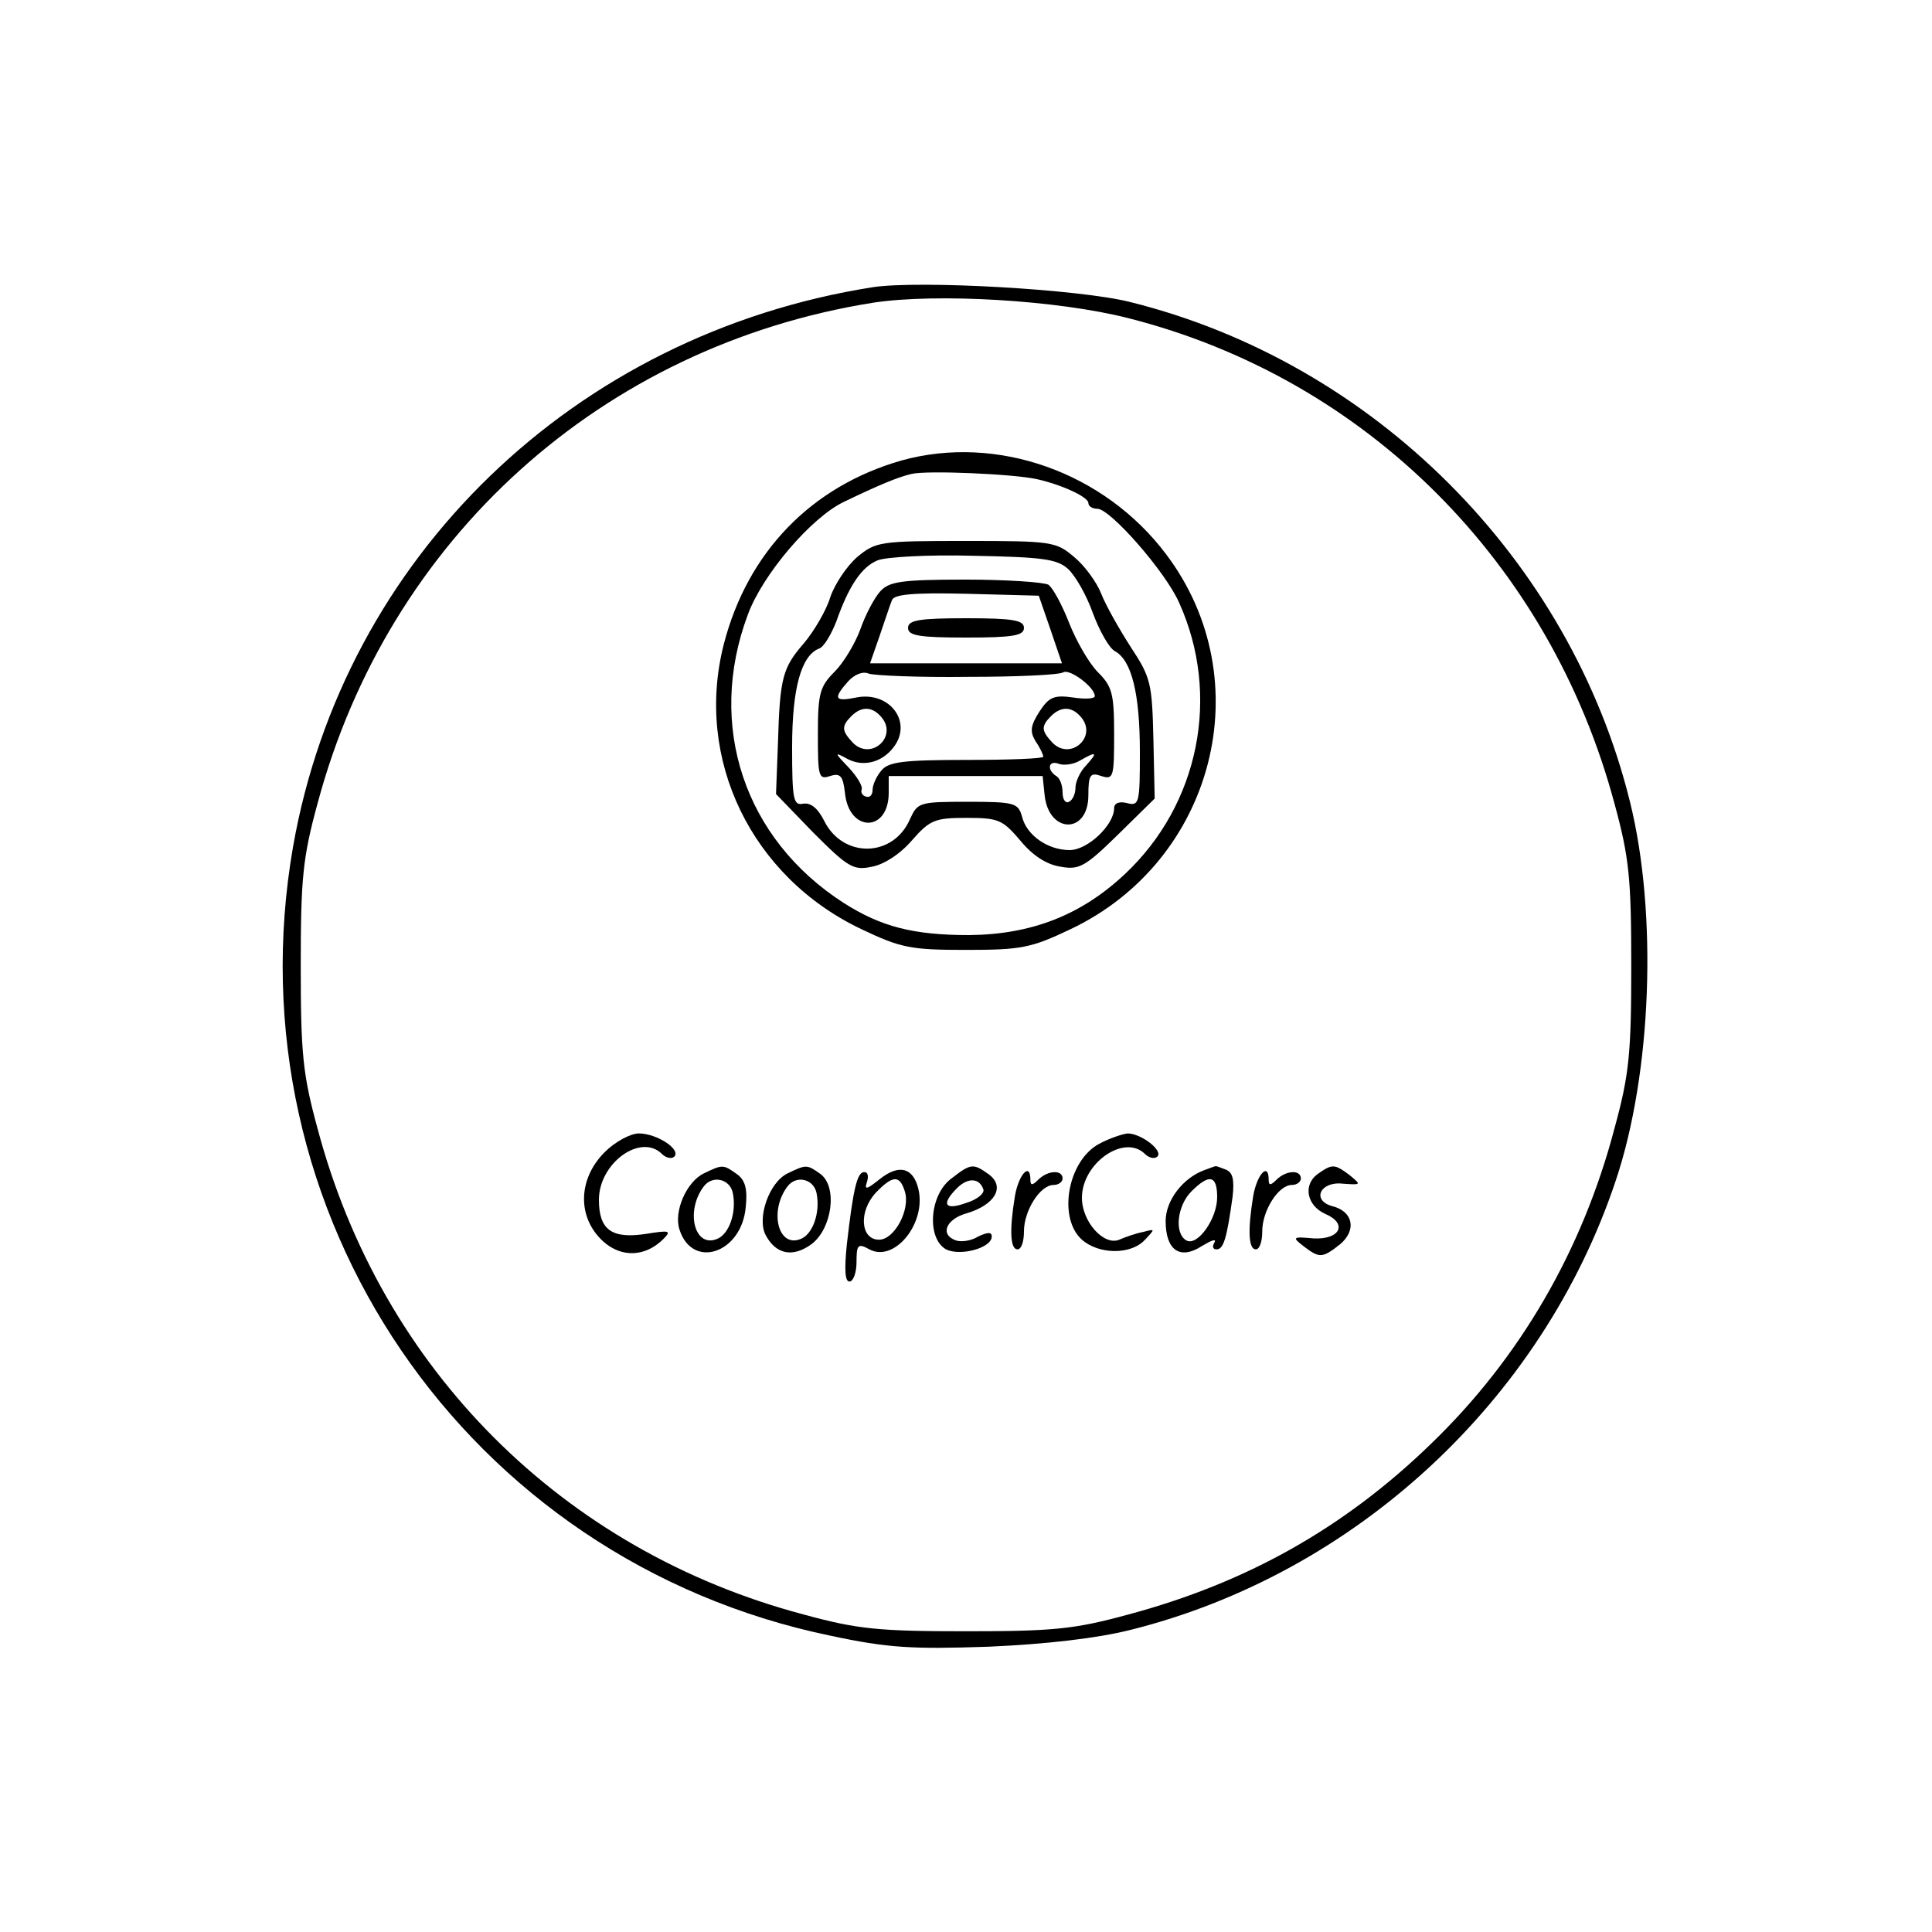 <?xml version="1.0" standalone="no"?>
<!DOCTYPE svg PUBLIC "-//W3C//DTD SVG 20010904//EN"
 "http://www.w3.org/TR/2001/REC-SVG-20010904/DTD/svg10.dtd">
<svg version="1.0" xmlns="http://www.w3.org/2000/svg"
 width="300pt" height="300pt" viewBox="0 0 300 300"
 preserveAspectRatio="xMidYMid meet">
<g transform="translate(0,300) scale(0.1,-0.1)"
fill="#000000" stroke="none">
<path d="M1355 2554 c-463 -73 -821 -419 -900 -869 -99 -569 269 -1108 835
-1225 89 -19 126 -21 245 -17 90 4 168 13 220 26 349 87 640 356 754 698 56
167 65 415 22 588 -93 377 -398 682 -776 776 -79 20 -328 34 -400 23z m397
-48 c370 -94 655 -380 755 -754 23 -84 26 -117 26 -252 0 -135 -3 -168 -26
-252 -50 -190 -147 -357 -285 -490 -135 -131 -287 -216 -470 -265 -84 -23
-117 -26 -252 -26 -135 0 -168 3 -252 26 -374 99 -656 381 -755 755 -23 84
-26 117 -26 252 0 135 3 168 26 252 110 412 442 711 863 778 99 15 286 4 396
-24z"/>
<path d="M1400 2285 c-140 -40 -239 -142 -276 -285 -46 -179 43 -362 214 -443
61 -29 76 -32 162 -32 86 0 101 3 162 32 224 106 296 387 149 582 -96 128
-263 187 -411 146z m210 -29 c40 -9 80 -28 80 -37 0 -5 6 -9 14 -9 20 0 106
-98 127 -146 65 -144 31 -313 -84 -421 -68 -64 -145 -94 -242 -95 -87 0 -137
13 -195 50 -154 99 -213 275 -149 447 23 63 99 152 150 176 54 26 83 38 104
43 24 6 159 0 195 -8z"/>
<path d="M1331 2135 c-16 -14 -35 -42 -42 -63 -6 -20 -25 -52 -40 -70 -34 -39
-38 -54 -41 -156 l-3 -79 58 -60 c53 -53 62 -59 90 -53 19 3 45 20 63 41 28
32 36 35 85 35 50 0 56 -3 84 -36 19 -23 41 -37 63 -40 28 -5 38 1 88 50 l57
56 -2 92 c-2 87 -4 96 -35 143 -18 28 -39 65 -46 83 -7 18 -26 44 -42 57 -28
24 -35 25 -168 25 -134 0 -140 -1 -169 -25z m327 -18 c12 -11 29 -41 39 -69
10 -27 25 -54 34 -59 26 -14 39 -65 39 -157 0 -79 -1 -84 -20 -79 -12 3 -20 0
-20 -8 0 -26 -41 -65 -69 -65 -34 0 -67 23 -74 52 -6 21 -11 23 -84 23 -76 0
-78 -1 -90 -27 -26 -60 -104 -61 -133 -3 -10 20 -21 29 -33 27 -15 -3 -17 6
-17 88 0 91 14 142 42 153 7 2 19 22 27 43 19 54 39 84 64 94 12 5 79 9 148 7
107 -2 130 -5 147 -20z"/>
<path d="M1367 2082 c-9 -10 -23 -36 -31 -59 -8 -22 -26 -52 -40 -66 -23 -23
-26 -34 -26 -97 0 -66 1 -71 19 -65 16 5 20 0 23 -26 6 -62 68 -62 68 0 l0 26
120 0 119 0 3 -29 c6 -61 68 -62 68 -1 0 32 3 36 20 30 19 -6 20 -2 20 65 0
63 -3 74 -25 96 -14 14 -34 49 -45 77 -11 28 -25 54 -32 59 -7 4 -65 8 -129 8
-99 0 -118 -3 -132 -18z m264 -59 l18 -53 -149 0 -149 0 15 43 c8 23 16 48 19
55 3 9 32 12 116 10 l112 -3 18 -52z m-128 -74 c76 0 142 3 148 7 10 6 49 -23
49 -37 0 -4 -15 -5 -34 -2 -29 4 -37 1 -52 -22 -14 -22 -15 -31 -6 -46 7 -10
12 -21 12 -24 0 -3 -53 -5 -119 -5 -98 0 -121 -3 -132 -16 -8 -9 -14 -23 -14
-30 0 -8 -4 -13 -10 -11 -5 1 -9 6 -7 11 2 5 -7 20 -20 34 -23 24 -23 25 -1
13 24 -12 52 -5 70 18 31 39 -5 88 -57 78 -34 -7 -37 -2 -13 25 10 11 23 16
32 12 9 -3 78 -6 154 -5z m-134 -63 c25 -30 -16 -67 -44 -40 -18 19 -19 26 -3
42 16 16 33 15 47 -2z m310 0 c25 -30 -16 -67 -44 -40 -18 19 -19 26 -3 42 16
16 33 15 47 -2z m8 -74 c-10 -10 -17 -26 -17 -35 0 -9 -4 -19 -10 -22 -5 -3
-10 3 -10 14 0 11 -4 23 -10 26 -15 10 -12 25 4 19 8 -3 23 -1 33 5 26 15 28
13 10 -7z"/>
<path d="M1410 2025 c0 -12 17 -15 90 -15 73 0 90 3 90 15 0 12 -17 15 -90 15
-73 0 -90 -3 -90 -15z"/>
<path d="M939 1211 c-42 -42 -43 -102 -2 -139 28 -25 65 -24 93 4 13 13 10 14
-27 8 -53 -8 -73 6 -73 53 0 57 65 104 98 71 6 -6 15 -8 19 -4 11 11 -27 36
-55 36 -13 0 -37 -13 -53 -29z"/>
<path d="M1707 1224 c-49 -26 -65 -115 -27 -149 26 -23 76 -24 98 0 16 17 16
17 -3 12 -11 -2 -28 -8 -37 -12 -24 -10 -58 28 -58 65 0 54 66 100 98 68 6 -6
15 -8 19 -4 10 9 -25 36 -46 36 -9 -1 -29 -8 -44 -16z"/>
<path d="M1093 1178 c-27 -13 -47 -59 -38 -87 20 -63 97 -37 103 35 3 28 -1
42 -14 51 -21 15 -22 15 -51 1z m45 -31 c6 -30 -6 -64 -25 -71 -35 -14 -49 44
-20 82 14 18 41 11 45 -11z"/>
<path d="M1223 1178 c-29 -14 -48 -70 -34 -96 16 -30 42 -35 71 -14 32 24 41
89 14 109 -21 15 -22 15 -51 1z m45 -31 c6 -30 -6 -64 -25 -71 -35 -14 -49 44
-20 82 14 18 41 11 45 -11z"/>
<path d="M1366 1169 c-20 -16 -24 -17 -20 -5 3 9 2 16 -4 16 -11 0 -17 -25
-27 -112 -4 -39 -3 -58 4 -58 6 0 11 14 11 30 0 27 2 30 20 20 39 -21 89 41
76 94 -8 33 -30 39 -60 15z m39 -19 c9 -28 -16 -75 -40 -75 -29 0 -32 44 -5
73 26 27 37 28 45 2z"/>
<path d="M1476 1169 c-33 -26 -37 -92 -7 -109 22 -11 71 2 71 20 0 7 -6 7 -21
0 -11 -7 -27 -9 -35 -6 -25 9 -15 33 17 42 44 13 60 41 35 60 -25 18 -28 18
-60 -7z m51 -16 c2 -6 -10 -16 -27 -21 -33 -12 -39 -2 -14 23 17 17 35 16 41
-2z"/>
<path d="M1870 1183 c-33 -12 -60 -47 -60 -79 0 -45 22 -61 56 -39 15 9 23 12
20 6 -4 -6 -3 -11 3 -11 11 0 16 17 25 82 3 27 0 38 -11 42 -8 3 -15 6 -16 5
-1 0 -9 -3 -17 -6z m20 -42 c0 -34 -31 -77 -48 -67 -19 11 -14 54 8 76 28 28
40 25 40 -9z"/>
<path d="M2046 1177 c-23 -17 -17 -49 12 -62 35 -15 23 -40 -18 -38 -33 3 -34
2 -16 -12 25 -19 29 -19 57 3 26 22 20 51 -12 59 -33 9 -19 39 16 35 29 -2 29
-2 11 13 -24 18 -27 18 -50 2z"/>
<path d="M1576 1143 c-9 -55 -7 -83 4 -83 6 0 10 12 10 28 0 32 25 72 46 72 8
0 14 5 14 10 0 14 -23 13 -38 -2 -9 -9 -12 -9 -12 0 0 28 -18 9 -24 -25z"/>
<path d="M1946 1143 c-9 -55 -7 -83 4 -83 6 0 10 12 10 28 0 32 25 72 46 72 8
0 14 5 14 10 0 14 -23 13 -38 -2 -9 -9 -12 -9 -12 0 0 28 -18 9 -24 -25z"/>
</g>
</svg>
